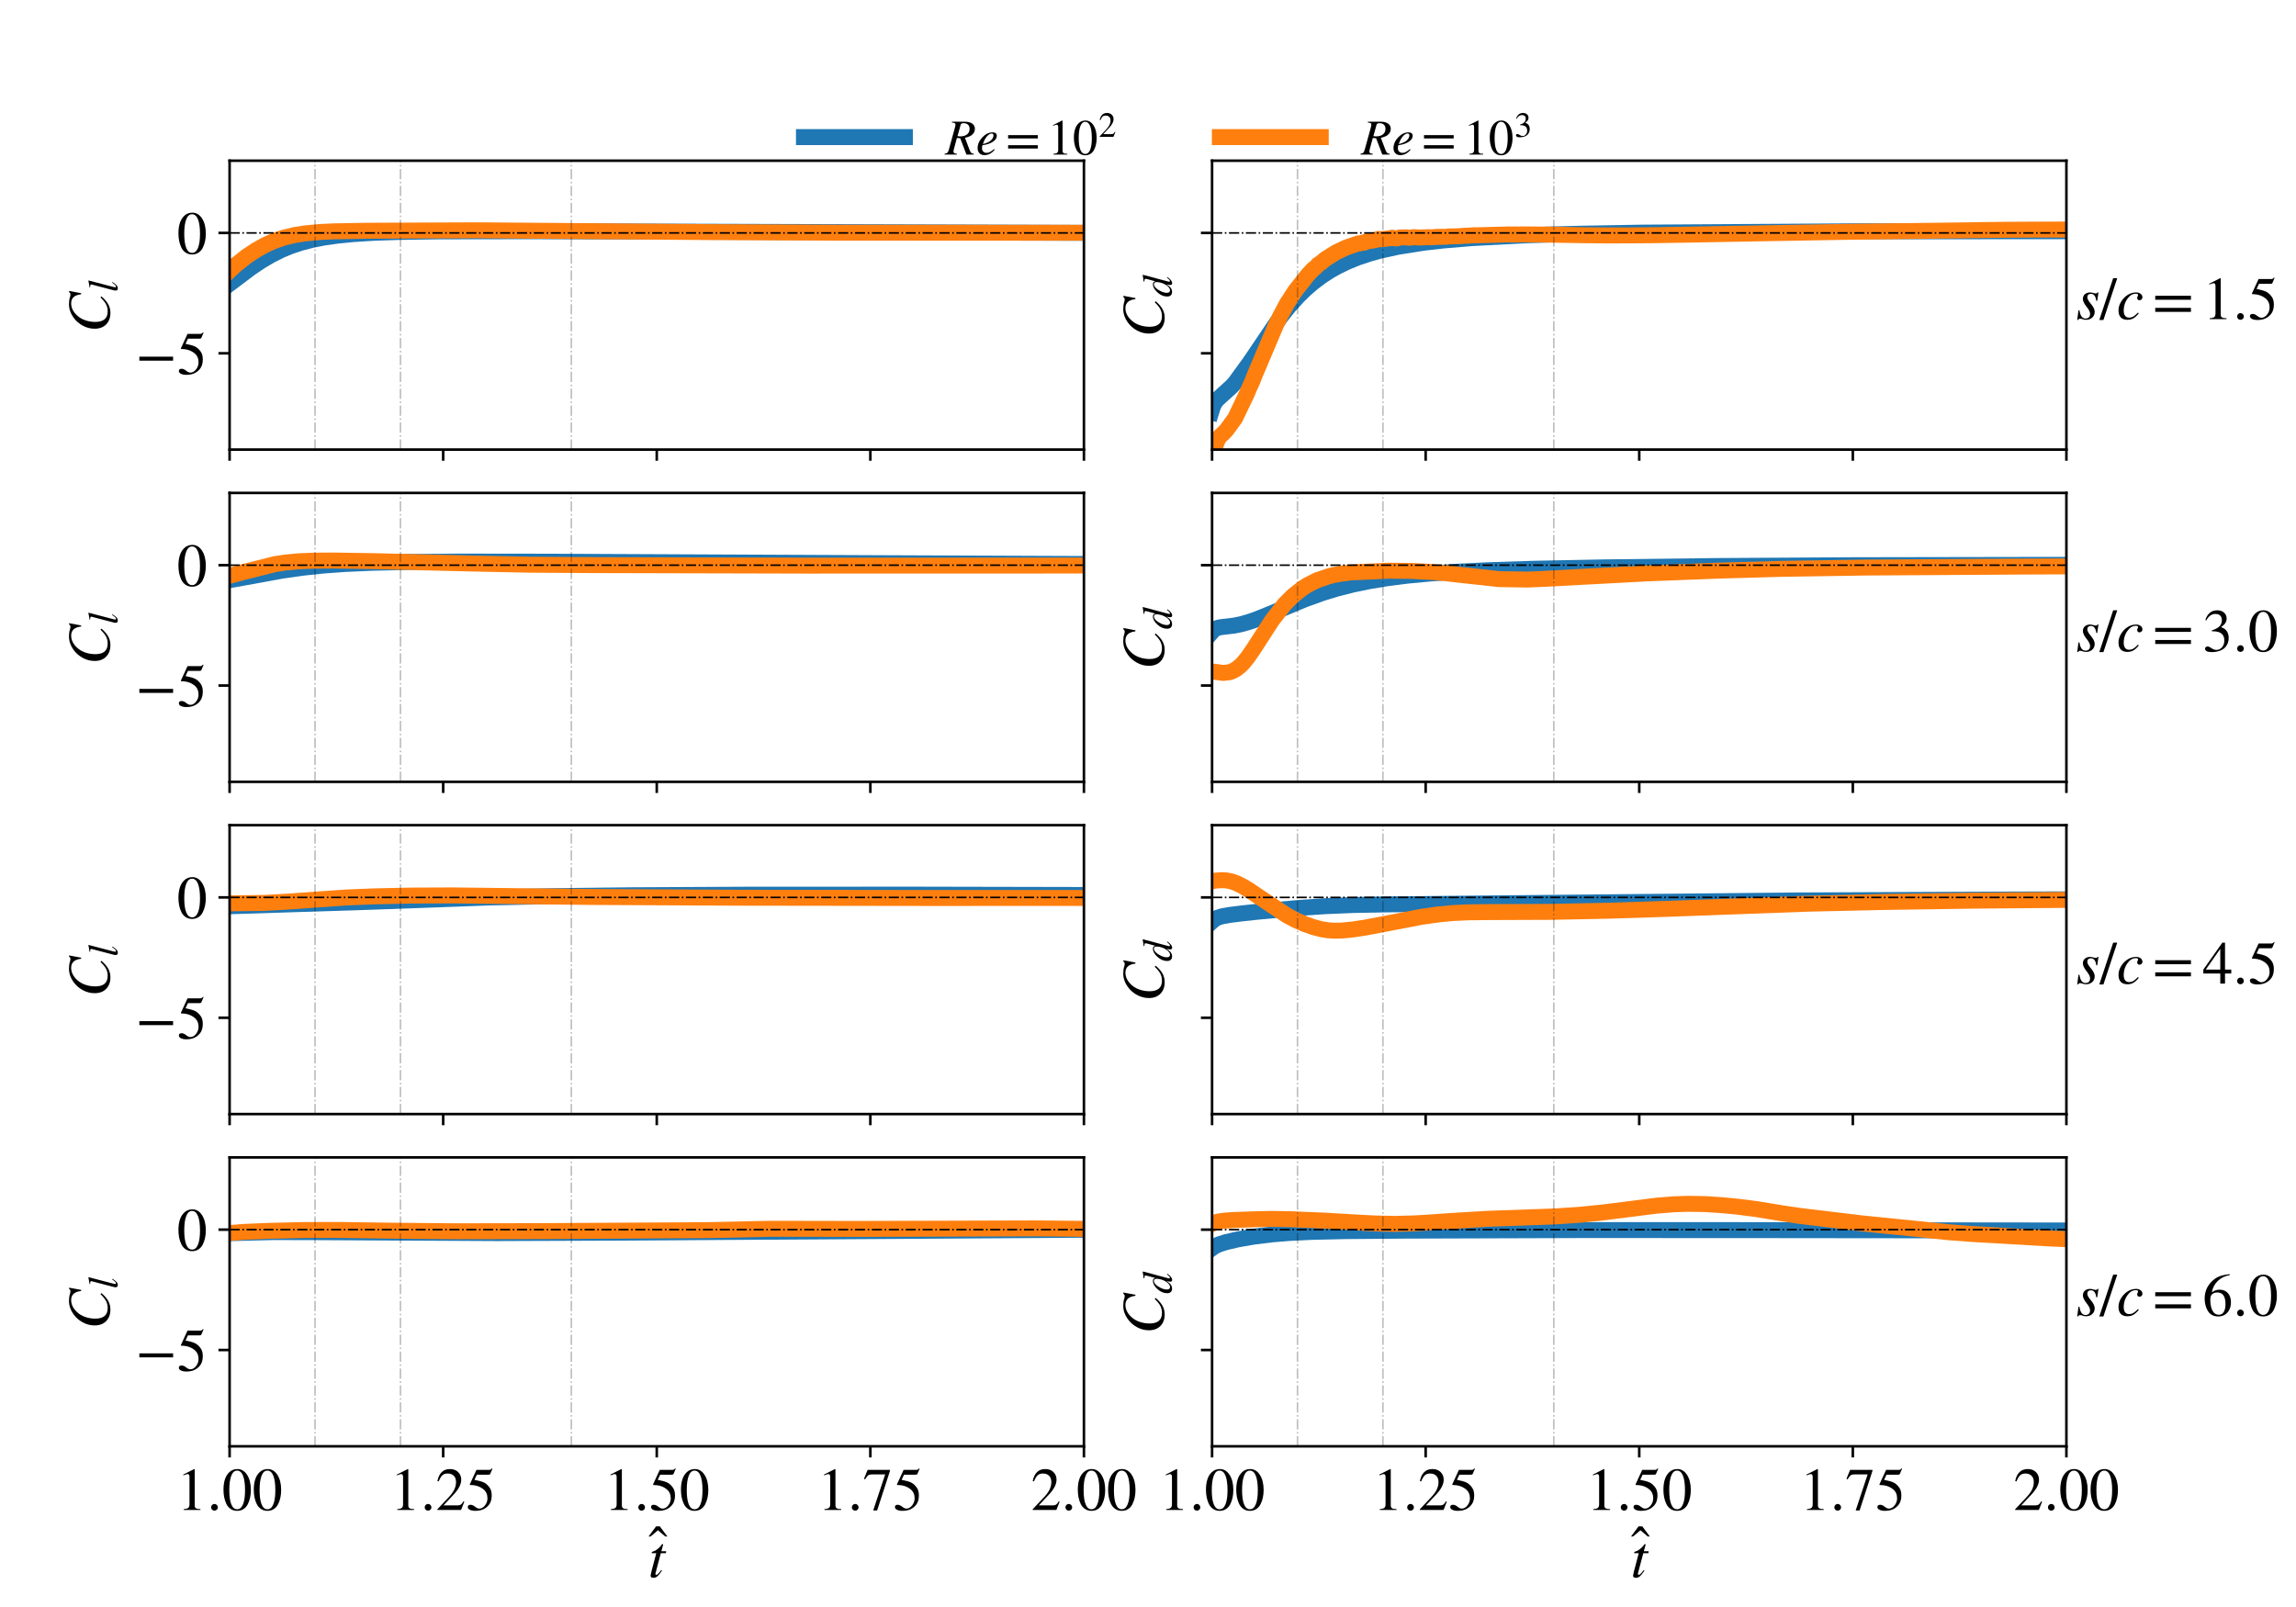 <?xml version="1.0" encoding="utf-8" standalone="no"?>
<!DOCTYPE svg PUBLIC "-//W3C//DTD SVG 1.1//EN"
  "http://www.w3.org/Graphics/SVG/1.1/DTD/svg11.dtd">
<!-- Created with matplotlib (https://matplotlib.org/) -->
<svg height="504pt" version="1.1" viewBox="0 0 720 504" width="720pt" xmlns="http://www.w3.org/2000/svg" xmlns:xlink="http://www.w3.org/1999/xlink">
 <defs>
  <style type="text/css">*{stroke-linecap:butt;stroke-linejoin:round;}</style>
 </defs>
 <g id="figure_1">
  <g id="patch_1">
   <path d="M 0 504 
L 720 504 
L 720 0 
L 0 0 
z
" style="fill:#ffffff;"/>
  </g>
  <g id="axes_1">
   <g id="patch_2">
    <path d="M 72 141.007 
L 339.907 141.007 
L 339.907 50.4 
L 72 50.4 
z
" style="fill:#ffffff;"/>
   </g>
   <g id="matplotlib.axis_1">
    <g id="xtick_1">
     <g id="line2d_1">
      <defs>
       <path d="M 0 0 
L 0 3.5 
" id="m7765bc34f7" style="stroke:#000000;stroke-width:0.8;"/>
      </defs>
      <g>
       <use style="fill:#ffffff;stroke:#000000;stroke-width:0.8;" x="72" xlink:href="#m7765bc34f7" y="141.007"/>
      </g>
     </g>
    </g>
    <g id="xtick_2">
     <g id="line2d_2">
      <g>
       <use style="fill:#ffffff;stroke:#000000;stroke-width:0.8;" x="138.977" xlink:href="#m7765bc34f7" y="141.007"/>
      </g>
     </g>
    </g>
    <g id="xtick_3">
     <g id="line2d_3">
      <g>
       <use style="fill:#ffffff;stroke:#000000;stroke-width:0.8;" x="205.953" xlink:href="#m7765bc34f7" y="141.007"/>
      </g>
     </g>
    </g>
    <g id="xtick_4">
     <g id="line2d_4">
      <g>
       <use style="fill:#ffffff;stroke:#000000;stroke-width:0.8;" x="272.93" xlink:href="#m7765bc34f7" y="141.007"/>
      </g>
     </g>
    </g>
    <g id="xtick_5">
     <g id="line2d_5">
      <g>
       <use style="fill:#ffffff;stroke:#000000;stroke-width:0.8;" x="339.907" xlink:href="#m7765bc34f7" y="141.007"/>
      </g>
     </g>
    </g>
   </g>
   <g id="matplotlib.axis_2">
    <g id="ytick_1">
     <g id="line2d_6">
      <defs>
       <path d="M 0 0 
L -3.5 0 
" id="m77a22682b5" style="stroke:#000000;stroke-width:0.8;"/>
      </defs>
      <g>
       <use style="fill:#ffffff;stroke:#000000;stroke-width:0.8;" x="72" xlink:href="#m77a22682b5" y="110.804"/>
      </g>
     </g>
     <g id="text_1">
      <!-- −5 -->
      <g transform="translate(42.485 117.293)scale(0.19 -0.19)">
       <defs>
        <path d="M 62.094 22 
L 6.406 22 
L 6.406 28.594 
L 62.094 28.594 
z
" id="STIXGeneral-Regular-8722"/>
        <path d="M 43.797 68.094 
L 40.203 59.594 
Q 39.594 58.297 37.5 58.297 
L 18.094 58.297 
L 14.094 49.797 
Q 25.094 47.703 30 45.25 
Q 34.906 42.797 39.094 37 
Q 42.594 32.203 42.594 24.297 
Q 42.594 17.094 40.25 12.188 
Q 37.906 7.297 32.797 3.5 
Q 26 -1.406 15.797 -1.406 
Q 10.094 -1.406 6.594 0.297 
Q 3.094 2 3.094 4.797 
Q 3.094 8.594 7.594 8.594 
Q 11.203 8.594 15 5.5 
Q 18.906 2.297 22.094 2.297 
Q 27.297 2.297 31.438 7.5 
Q 35.594 12.703 35.594 19.203 
Q 35.594 28.797 28.906 34.203 
Q 20.203 41.203 7.594 41.203 
Q 6.406 41.203 6.406 42 
L 6.5 42.5 
L 17.406 66.203 
L 38.094 66.203 
Q 39.797 66.203 40.75 66.703 
Q 41.703 67.203 42.906 68.797 
z
" id="STIXGeneral-Regular-53"/>
       </defs>
       <use xlink:href="#STIXGeneral-Regular-8722"/>
       <use x="68.5" xlink:href="#STIXGeneral-Regular-53"/>
      </g>
     </g>
    </g>
    <g id="ytick_2">
     <g id="line2d_7">
      <g>
       <use style="fill:#ffffff;stroke:#000000;stroke-width:0.8;" x="72" xlink:href="#m77a22682b5" y="73.052"/>
      </g>
     </g>
     <g id="text_2">
      <!-- 0 -->
      <g transform="translate(55.5 79.54)scale(0.19 -0.19)">
       <defs>
        <path d="M 47.594 33 
Q 47.594 26.297 46.297 20.344 
Q 45 14.406 42.453 9.406 
Q 39.906 4.406 35.406 1.5 
Q 30.906 -1.406 25 -1.406 
Q 18.906 -1.406 14.297 1.688 
Q 9.703 4.797 7.203 10 
Q 4.703 15.203 3.547 21.094 
Q 2.406 27 2.406 33.594 
Q 2.406 42.906 4.703 50.344 
Q 7 57.797 12.344 62.688 
Q 17.703 67.594 25.406 67.594 
Q 35.203 67.594 41.391 58 
Q 47.594 48.406 47.594 33 
z
M 38 32.5 
Q 38 48.297 34.641 56.641 
Q 31.297 65 24.797 65 
Q 18.594 65 15.297 56.594 
Q 12 48.203 12 32.906 
Q 12 17.5 15.297 9.344 
Q 18.594 1.203 25 1.203 
Q 31.297 1.203 34.641 9.344 
Q 38 17.5 38 32.5 
z
" id="STIXGeneral-Regular-48"/>
       </defs>
       <use xlink:href="#STIXGeneral-Regular-48"/>
      </g>
     </g>
    </g>
    <g id="text_3">
     <!-- $C_l$ -->
     <g transform="translate(34.361 104.348)rotate(-90)scale(0.19 -0.19)">
      <defs>
       <path d="M 68.906 66.406 
L 65.203 46.406 
L 63.406 46.703 
Q 61.594 63 48.5 63 
Q 37.594 63 28.594 53.297 
Q 23.297 47.703 20.547 39.703 
Q 17.797 31.703 17.797 23.203 
Q 17.797 2.703 35.297 2.703 
Q 41.5 2.703 46.641 5.297 
Q 51.797 7.906 58.203 14.594 
L 60 13.094 
Q 53.297 5.203 46.844 1.703 
Q 40.406 -1.797 32.703 -1.797 
Q 21 -1.797 13.797 5.141 
Q 6.594 12.094 6.594 24.297 
Q 6.594 34.594 11.688 43.938 
Q 16.797 53.297 25.297 59.297 
Q 35.5 66.594 47.203 66.594 
Q 54.094 66.594 58.906 64.906 
Q 60.906 64.203 63 64.203 
Q 65.703 64.203 66.797 66.406 
z
" id="STIXGeneral-Italic-67"/>
       <path d="M 27.906 67.797 
L 12.594 9.297 
Q 11.797 6.406 11.797 5 
Q 11.797 3.203 13.5 3.203 
Q 16.203 3.203 20.203 8.906 
L 22.703 12.406 
L 24.094 11.406 
Q 19.594 4.297 16.344 1.594 
Q 13.094 -1.094 9 -1.094 
Q 4.094 -1.094 4.094 4.5 
Q 4.094 6.203 4.5 7.5 
L 18.203 59.906 
Q 18.5 60.906 18.5 61.797 
Q 18.5 64 13.594 64 
L 11.797 64 
L 11.797 65.594 
Q 18.797 66.406 27.297 68.297 
z
" id="STIXGeneral-Italic-108"/>
      </defs>
      <use transform="translate(0 0.406)" xlink:href="#STIXGeneral-Italic-67"/>
      <use transform="translate(66.7 -12.822)scale(0.7)" xlink:href="#STIXGeneral-Italic-108"/>
     </g>
    </g>
   </g>
   <g id="line2d_8">
    <path clip-path="url(#p0db46ee48d)" d="M 71.732 89.211 
L 74.947 86.795 
L 78.698 83.98 
L 81.913 81.82 
L 84.86 80.086 
L 88.074 78.468 
L 91.021 77.242 
L 94.236 76.169 
L 97.719 75.262 
L 101.47 74.523 
L 105.756 73.912 
L 110.847 73.414 
L 117.276 73.015 
L 125.581 72.731 
L 137.637 72.553 
L 166.035 72.512 
L 340.175 73.025 
L 340.175 73.025 
" style="fill:none;stroke:#1f77b4;stroke-linecap:square;stroke-width:5;"/>
   </g>
   <g id="line2d_9">
    <path clip-path="url(#p0db46ee48d)" d="M 71.732 85.148 
L 73.875 83.139 
L 77.358 80.39 
L 80.305 78.429 
L 83.252 76.797 
L 85.931 75.587 
L 88.878 74.568 
L 92.361 73.716 
L 95.576 73.208 
L 100.398 72.757 
L 104.685 72.555 
L 114.865 72.37 
L 149.961 72.224 
L 221.224 72.784 
L 262.482 72.977 
L 335.888 73.001 
L 340.175 72.999 
L 340.175 72.999 
" style="fill:none;stroke:#ff7f0e;stroke-linecap:square;stroke-width:5;"/>
   </g>
   <g id="line2d_10">
    <path clip-path="url(#p0db46ee48d)" d="M 72 73.052 
L 339.907 73.052 
" style="fill:none;stroke:#000000;stroke-dasharray:3.2,0.8,0.5,0.8;stroke-dashoffset:0;stroke-width:0.5;"/>
   </g>
   <g id="line2d_11">
    <path clip-path="url(#p0db46ee48d)" d="M 72 141.007 
L 72 50.4 
" style="fill:none;stroke:#000000;stroke-linecap:square;stroke-width:0.5;"/>
   </g>
   <g id="line2d_12">
    <path clip-path="url(#p0db46ee48d)" d="M 98.791 141.007 
L 98.791 50.4 
" style="fill:none;stroke:#000000;stroke-dasharray:3.2,0.8,0.5,0.8;stroke-dashoffset:0;stroke-opacity:0.25;stroke-width:0.5;"/>
   </g>
   <g id="line2d_13">
    <path clip-path="url(#p0db46ee48d)" d="M 125.581 141.007 
L 125.581 50.4 
" style="fill:none;stroke:#000000;stroke-dasharray:3.2,0.8,0.5,0.8;stroke-dashoffset:0;stroke-opacity:0.25;stroke-width:0.5;"/>
   </g>
   <g id="line2d_14">
    <path clip-path="url(#p0db46ee48d)" d="M 179.163 141.007 
L 179.163 50.4 
" style="fill:none;stroke:#000000;stroke-dasharray:3.2,0.8,0.5,0.8;stroke-dashoffset:0;stroke-opacity:0.25;stroke-width:0.5;"/>
   </g>
   <g id="patch_3">
    <path d="M 72 141.007 
L 72 50.4 
" style="fill:none;stroke:#000000;stroke-linecap:square;stroke-linejoin:miter;stroke-width:0.8;"/>
   </g>
   <g id="patch_4">
    <path d="M 339.907 141.007 
L 339.907 50.4 
" style="fill:none;stroke:#000000;stroke-linecap:square;stroke-linejoin:miter;stroke-width:0.8;"/>
   </g>
   <g id="patch_5">
    <path d="M 72 141.007 
L 339.907 141.007 
" style="fill:none;stroke:#000000;stroke-linecap:square;stroke-linejoin:miter;stroke-width:0.8;"/>
   </g>
   <g id="patch_6">
    <path d="M 72 50.4 
L 339.907 50.4 
" style="fill:none;stroke:#000000;stroke-linecap:square;stroke-linejoin:miter;stroke-width:0.8;"/>
   </g>
  </g>
  <g id="axes_2">
   <g id="patch_7">
    <path d="M 380.093 141.007 
L 648 141.007 
L 648 50.4 
L 380.093 50.4 
z
" style="fill:#ffffff;"/>
   </g>
   <g id="matplotlib.axis_3">
    <g id="xtick_6">
     <g id="line2d_15">
      <g>
       <use style="fill:#ffffff;stroke:#000000;stroke-width:0.8;" x="380.093" xlink:href="#m7765bc34f7" y="141.007"/>
      </g>
     </g>
    </g>
    <g id="xtick_7">
     <g id="line2d_16">
      <g>
       <use style="fill:#ffffff;stroke:#000000;stroke-width:0.8;" x="447.07" xlink:href="#m7765bc34f7" y="141.007"/>
      </g>
     </g>
    </g>
    <g id="xtick_8">
     <g id="line2d_17">
      <g>
       <use style="fill:#ffffff;stroke:#000000;stroke-width:0.8;" x="514.047" xlink:href="#m7765bc34f7" y="141.007"/>
      </g>
     </g>
    </g>
    <g id="xtick_9">
     <g id="line2d_18">
      <g>
       <use style="fill:#ffffff;stroke:#000000;stroke-width:0.8;" x="581.023" xlink:href="#m7765bc34f7" y="141.007"/>
      </g>
     </g>
    </g>
    <g id="xtick_10">
     <g id="line2d_19">
      <g>
       <use style="fill:#ffffff;stroke:#000000;stroke-width:0.8;" x="648" xlink:href="#m7765bc34f7" y="141.007"/>
      </g>
     </g>
    </g>
   </g>
   <g id="matplotlib.axis_4">
    <g id="ytick_3">
     <g id="line2d_20">
      <g>
       <use style="fill:#ffffff;stroke:#000000;stroke-width:0.8;" x="380.093" xlink:href="#m77a22682b5" y="110.804"/>
      </g>
     </g>
    </g>
    <g id="ytick_4">
     <g id="line2d_21">
      <g>
       <use style="fill:#ffffff;stroke:#000000;stroke-width:0.8;" x="380.093" xlink:href="#m77a22682b5" y="73.052"/>
      </g>
     </g>
    </g>
    <g id="text_4">
     <!-- $C_d$ -->
     <g transform="translate(364.969 105.868)rotate(-90)scale(0.19 -0.19)">
      <defs>
       <path d="M 52.094 68.297 
L 52.703 67.703 
L 48.797 52.5 
L 42.797 30.594 
Q 36.297 6.703 36.297 6 
Q 36.297 4 38.094 4 
Q 39.406 4 40.844 5.25 
Q 42.297 6.5 46.297 11.094 
L 47.5 10.094 
Q 39.797 -1.297 32.797 -1.297 
Q 30.906 -1.297 29.797 -0.094 
Q 28.703 1.094 28.703 3.203 
Q 28.703 6.203 30 12.094 
Q 25.703 4.797 21.547 1.844 
Q 17.406 -1.094 12.203 -1.094 
Q 7.203 -1.094 4.344 1.953 
Q 1.5 5 1.5 10.594 
Q 1.5 22.5 11.141 33.297 
Q 20.797 44.094 30.703 44.094 
Q 33.797 44.094 35.25 42.688 
Q 36.703 41.297 37.203 38.297 
L 37.297 38.297 
L 41.797 54.594 
Q 43.203 59.5 43.203 61.703 
Q 43.203 63.297 42.094 63.688 
Q 41 64.094 36.797 64.297 
L 36.797 66 
Q 44.5 66.703 52.094 68.297 
z
M 35.594 36.094 
Q 35.594 38.703 34.141 40.25 
Q 32.703 41.797 30.906 41.797 
Q 26.203 41.797 21.797 37.203 
Q 16.797 31.906 13.5 24.547 
Q 10.203 17.203 10.203 11 
Q 10.203 7.594 11.75 5.641 
Q 13.297 3.703 16 3.703 
Q 20.5 3.703 25.094 8.594 
Q 29.703 13.5 32.641 21.094 
Q 35.594 28.703 35.594 36.094 
z
" id="STIXGeneral-Italic-100"/>
      </defs>
      <use transform="translate(0 0.406)" xlink:href="#STIXGeneral-Italic-67"/>
      <use transform="translate(66.7 -12.822)scale(0.7)" xlink:href="#STIXGeneral-Italic-100"/>
     </g>
    </g>
   </g>
   <g id="line2d_22">
    <path clip-path="url(#p9223c23bc1)" d="M 379.825 129.248 
L 380.361 127.51 
L 380.897 126.4 
L 381.433 125.631 
L 381.968 125.078 
L 386.255 121.185 
L 387.327 120.001 
L 391.881 113.742 
L 401.526 99.459 
L 404.205 96.096 
L 407.152 92.839 
L 409.295 90.745 
L 411.706 88.66 
L 414.385 86.642 
L 417.064 84.906 
L 419.475 83.554 
L 422.422 82.135 
L 425.637 80.824 
L 429.388 79.568 
L 432.871 78.606 
L 438.229 77.43 
L 446.266 76.147 
L 452.428 75.443 
L 461.537 74.677 
L 478.147 73.809 
L 486.72 73.527 
L 495.561 73.299 
L 515.118 72.955 
L 579.952 72.55 
L 648.268 72.507 
L 648.268 72.507 
" style="fill:none;stroke:#1f77b4;stroke-linecap:square;stroke-width:5;"/>
   </g>
   <g id="line2d_23">
    <path clip-path="url(#p9223c23bc1)" d="M 379.825 144.467 
L 380.897 140.536 
L 381.7 138.323 
L 382.236 137.327 
L 382.772 136.64 
L 383.308 136.215 
L 384.647 134.824 
L 387.327 131.148 
L 391.077 123.302 
L 391.881 121.373 
L 392.685 119.636 
L 393.488 117.598 
L 400.454 101.142 
L 400.99 100.217 
L 401.526 99.043 
L 402.061 98.055 
L 403.669 95.021 
L 404.205 94.281 
L 405.008 92.982 
L 406.348 90.984 
L 410.099 86.24 
L 411.706 84.514 
L 412.51 83.873 
L 413.046 83.362 
L 413.313 83.019 
L 414.385 82.301 
L 415.457 81.374 
L 417.6 80 
L 418.136 79.688 
L 418.94 79.159 
L 421.083 78.139 
L 422.154 77.637 
L 422.958 77.361 
L 425.905 76.329 
L 426.441 76.349 
L 426.977 76.178 
L 427.78 76.113 
L 428.316 75.788 
L 429.12 75.653 
L 429.924 75.423 
L 430.192 75.504 
L 431.531 75.233 
L 432.067 74.974 
L 432.335 74.921 
L 433.139 75.037 
L 435.818 74.728 
L 436.621 74.552 
L 436.889 74.705 
L 437.425 74.728 
L 437.961 74.792 
L 438.497 74.621 
L 439.033 74.471 
L 439.836 74.468 
L 440.908 74.439 
L 441.98 74.583 
L 443.319 74.37 
L 445.194 74.499 
L 447.873 74.382 
L 448.945 74.425 
L 450.017 74.34 
L 450.553 74.282 
L 453.5 74.26 
L 454.571 74.126 
L 455.911 74.13 
L 457.25 74.089 
L 459.393 73.928 
L 460.197 73.932 
L 462.073 73.789 
L 462.876 73.797 
L 472.253 73.548 
L 476.272 73.541 
L 477.343 73.511 
L 484.309 73.572 
L 485.38 73.577 
L 497.168 73.779 
L 498.776 73.79 
L 503.866 73.839 
L 506.545 73.832 
L 510.028 73.828 
L 518.333 73.771 
L 528.246 73.612 
L 552.893 73.171 
L 563.609 72.987 
L 577.005 72.746 
L 628.175 72.073 
L 636.212 72.029 
L 646.393 71.99 
L 648.268 71.981 
L 648.268 71.981 
" style="fill:none;stroke:#ff7f0e;stroke-linecap:square;stroke-width:5;"/>
   </g>
   <g id="line2d_24">
    <path clip-path="url(#p9223c23bc1)" d="M 380.093 73.052 
L 648 73.052 
" style="fill:none;stroke:#000000;stroke-dasharray:3.2,0.8,0.5,0.8;stroke-dashoffset:0;stroke-width:0.5;"/>
   </g>
   <g id="line2d_25">
    <path clip-path="url(#p9223c23bc1)" d="M 380.093 141.007 
L 380.093 50.4 
" style="fill:none;stroke:#000000;stroke-linecap:square;stroke-width:0.5;"/>
   </g>
   <g id="line2d_26">
    <path clip-path="url(#p9223c23bc1)" d="M 406.884 141.007 
L 406.884 50.4 
" style="fill:none;stroke:#000000;stroke-dasharray:3.2,0.8,0.5,0.8;stroke-dashoffset:0;stroke-opacity:0.25;stroke-width:0.5;"/>
   </g>
   <g id="line2d_27">
    <path clip-path="url(#p9223c23bc1)" d="M 433.674 141.007 
L 433.674 50.4 
" style="fill:none;stroke:#000000;stroke-dasharray:3.2,0.8,0.5,0.8;stroke-dashoffset:0;stroke-opacity:0.25;stroke-width:0.5;"/>
   </g>
   <g id="line2d_28">
    <path clip-path="url(#p9223c23bc1)" d="M 487.256 141.007 
L 487.256 50.4 
" style="fill:none;stroke:#000000;stroke-dasharray:3.2,0.8,0.5,0.8;stroke-dashoffset:0;stroke-opacity:0.25;stroke-width:0.5;"/>
   </g>
   <g id="patch_8">
    <path d="M 380.093 141.007 
L 380.093 50.4 
" style="fill:none;stroke:#000000;stroke-linecap:square;stroke-linejoin:miter;stroke-width:0.8;"/>
   </g>
   <g id="patch_9">
    <path d="M 648 141.007 
L 648 50.4 
" style="fill:none;stroke:#000000;stroke-linecap:square;stroke-linejoin:miter;stroke-width:0.8;"/>
   </g>
   <g id="patch_10">
    <path d="M 380.093 141.007 
L 648 141.007 
" style="fill:none;stroke:#000000;stroke-linecap:square;stroke-linejoin:miter;stroke-width:0.8;"/>
   </g>
   <g id="patch_11">
    <path d="M 380.093 50.4 
L 648 50.4 
" style="fill:none;stroke:#000000;stroke-linecap:square;stroke-linejoin:miter;stroke-width:0.8;"/>
   </g>
   <g id="text_5">
    <!-- $s/c = 1.5$ -->
    <g transform="translate(651.098 100.13)scale(0.19 -0.19)">
     <defs>
      <path d="M 36.594 44.203 
L 34.594 30.203 
L 33 30.203 
Q 31.594 41.797 24.094 41.797 
Q 21.406 41.797 19.797 40.297 
Q 18.203 38.797 18.203 36.094 
Q 18.203 32.297 23.594 25.906 
Q 30.406 18 30.406 12.297 
Q 30.406 6.203 26.344 2.547 
Q 22.297 -1.094 16 -1.094 
Q 13.094 -1.094 10.5 -0.094 
Q 8.406 0.797 6.094 0.797 
Q 4.094 0.797 3.203 -1.297 
L 1.594 -1.297 
L 3.594 14.594 
L 5.203 14.594 
Q 7.203 1 15.203 1 
Q 18.797 1 20.797 3 
Q 22.797 5 22.797 8.703 
Q 22.797 13.203 17.203 20.203 
Q 10.906 28.094 10.906 33.297 
Q 10.906 38.297 14.203 41.188 
Q 17.5 44.094 23 44.094 
Q 25 44.094 28.594 43.094 
Q 30.797 42.406 32.203 42.406 
Q 34.203 42.406 35.203 44.203 
z
" id="STIXGeneral-Italic-115"/>
      <path d="M 28.703 67.594 
L 5.906 -1.406 
L -0.906 -1.406 
L 22 67.594 
z
" id="STIXGeneral-Regular-47"/>
      <path d="M 35 10.703 
L 36.594 9.703 
Q 32 3.906 27.641 1.406 
Q 23.297 -1.094 17.703 -1.094 
Q 10.594 -1.094 6.797 2.797 
Q 3 6.703 3 14.297 
Q 3 21 6.391 27.25 
Q 9.797 33.5 15.297 38 
Q 23 44.094 32 44.094 
Q 36.594 44.094 39.547 41.797 
Q 42.5 39.5 42.5 36 
Q 42.5 34 41.094 32.594 
Q 39.703 31.203 37.703 31.203 
Q 35.703 31.203 34.75 32.344 
Q 33.797 33.5 33.797 35.203 
Q 33.797 36.094 34.547 37.547 
Q 35.297 39 35.297 40 
Q 35.297 42 31.594 42 
Q 25.297 42 20.703 37.203 
Q 11.594 27.594 11.594 13.906 
Q 11.594 8.5 13.891 5.5 
Q 16.203 2.5 20.5 2.5 
Q 24.406 2.5 27.594 4.391 
Q 30.797 6.297 35 10.703 
z
" id="STIXGeneral-Italic-99"/>
      <path d="M 63.703 32 
L 4.797 32 
L 4.797 38.594 
L 63.703 38.594 
z
M 63.703 12 
L 4.797 12 
L 4.797 18.594 
L 63.703 18.594 
z
" id="STIXGeneral-Regular-61"/>
      <path d="M 39.406 0 
L 11.797 0 
L 11.797 1.5 
Q 17.297 1.797 19.297 3.547 
Q 21.297 5.297 21.297 9.5 
L 21.297 54.406 
Q 21.297 59.297 18.297 59.297 
Q 16.906 59.297 13.797 58.094 
L 11.094 57.094 
L 11.094 58.5 
L 29 67.594 
L 29.906 67.297 
L 29.906 7.594 
Q 29.906 4.297 31.906 2.891 
Q 33.906 1.5 39.406 1.5 
z
" id="STIXGeneral-Regular-49"/>
      <path d="M 18.094 4.297 
Q 18.094 2.094 16.438 0.5 
Q 14.797 -1.094 12.5 -1.094 
Q 10.203 -1.094 8.594 0.5 
Q 7 2.094 7 4.391 
Q 7 6.703 8.641 8.344 
Q 10.297 10 12.594 10 
Q 14.797 10 16.438 8.297 
Q 18.094 6.594 18.094 4.297 
z
" id="STIXGeneral-Regular-46"/>
     </defs>
     <use transform="translate(0 0.203)" xlink:href="#STIXGeneral-Italic-115"/>
     <use transform="translate(38.9 0.203)" xlink:href="#STIXGeneral-Regular-47"/>
     <use transform="translate(66.7 0.203)" xlink:href="#STIXGeneral-Italic-99"/>
     <use transform="translate(125.54 0.203)" xlink:href="#STIXGeneral-Regular-61"/>
     <use transform="translate(208.48 0.203)" xlink:href="#STIXGeneral-Regular-49"/>
     <use transform="translate(258.48 0.203)" xlink:href="#STIXGeneral-Regular-46"/>
     <use transform="translate(283.48 0.203)" xlink:href="#STIXGeneral-Regular-53"/>
    </g>
   </g>
   <g id="legend_1">
    <g id="line2d_29">
     <path d="M 252.11 43.002 
L 283.764 43.002 
" style="fill:none;stroke:#1f77b4;stroke-linecap:square;stroke-width:5;"/>
    </g>
    <g id="line2d_30"/>
    <g id="text_6">
     <!-- $Re = 10^2$ -->
     <g transform="translate(296.426 48.541)scale(0.158 -0.158)">
      <defs>
       <path d="M 13.203 65.297 
L 38.406 65.297 
Q 48.094 65.297 53.438 61.5 
Q 58.797 57.703 58.797 51.203 
Q 58.797 43.406 52.203 38.406 
Q 48.297 35.406 39.094 33.297 
L 48 9.797 
Q 49.703 5.203 51.547 3.391 
Q 53.406 1.594 56.703 1.594 
L 56.703 0 
L 42 0 
L 29.703 32.406 
L 23.094 32.906 
L 17.594 12.594 
Q 16.297 8 16.297 6.297 
Q 16.297 4 17.594 3 
Q 18.906 2 23 1.594 
L 23 0 
L -1.297 0 
L -1.297 1.594 
Q 2.703 2.094 4.344 3.797 
Q 6 5.5 7.203 10.094 
L 19.094 53.203 
Q 20.297 57.797 20.297 59.5 
Q 20.297 61.297 18.906 62.297 
Q 17.703 63.094 13.203 63.703 
z
M 30.594 59.297 
L 24.297 36.594 
Q 27.406 36.094 29.406 36.094 
Q 38.297 36.094 43.297 40.094 
Q 48.297 44.094 48.297 51.094 
Q 48.297 56.297 45.188 59.297 
Q 42.094 62.297 36.297 62.297 
Q 31.406 62.297 30.594 59.297 
z
" id="STIXGeneral-Italic-82"/>
       <path d="M 35.797 10.906 
L 37 9.703 
Q 28.203 -1.094 16.594 -1.094 
Q 10.5 -1.094 6.797 2.656 
Q 3.094 6.406 3.094 12.594 
Q 3.094 24.297 12.438 34.188 
Q 21.797 44.094 33 44.094 
Q 36.906 44.094 39.047 42.297 
Q 41.203 40.5 41.203 37.297 
Q 41.203 30.703 33.547 25.5 
Q 25.906 20.297 12.797 18.594 
Q 11.797 16.594 11.797 12.5 
Q 11.797 8.406 14.344 5.906 
Q 16.906 3.406 21.094 3.406 
Q 24.406 3.406 27.406 4.953 
Q 30.406 6.5 35.797 10.906 
z
M 15.203 25.203 
L 13.5 20.797 
Q 24.703 23.5 29.594 28.203 
Q 34.594 33 34.594 37.906 
Q 34.594 41.797 31.094 41.797 
Q 26.906 41.797 22.344 36.938 
Q 17.797 32.094 15.203 25.203 
z
" id="STIXGeneral-Italic-101"/>
       <path d="M 47.406 13.703 
L 42 0 
L 2.906 0 
L 2.906 1.203 
L 20.703 20.094 
Q 27.703 27.406 30.703 33.5 
Q 33.703 39.594 33.703 46.094 
Q 33.703 52.797 30 56.5 
Q 26.297 60.203 19.797 60.203 
Q 14.406 60.203 11.25 57.391 
Q 8.094 54.594 5.094 47.203 
L 3 47.703 
Q 4.703 57 9.844 62.297 
Q 15 67.594 23.797 67.594 
Q 32.094 67.594 37.188 62.594 
Q 42.297 57.594 42.297 50 
Q 42.297 38.703 29.5 25.203 
L 13 7.594 
L 36.406 7.594 
Q 39.703 7.594 41.641 8.891 
Q 43.594 10.203 46 14.297 
z
" id="STIXGeneral-Regular-50"/>
      </defs>
      <use transform="translate(0 0.409)" xlink:href="#STIXGeneral-Italic-82"/>
      <use transform="translate(61.1 0.409)" xlink:href="#STIXGeneral-Italic-101"/>
      <use transform="translate(119.94 0.409)" xlink:href="#STIXGeneral-Regular-61"/>
      <use transform="translate(202.88 0.409)" xlink:href="#STIXGeneral-Regular-49"/>
      <use transform="translate(252.88 0.409)" xlink:href="#STIXGeneral-Regular-48"/>
      <use transform="translate(304.423 35.684)scale(0.7)" xlink:href="#STIXGeneral-Regular-50"/>
     </g>
    </g>
    <g id="line2d_31">
     <path d="M 382.525 43.002 
L 414.179 43.002 
" style="fill:none;stroke:#ff7f0e;stroke-linecap:square;stroke-width:5;"/>
    </g>
    <g id="line2d_32"/>
    <g id="text_7">
     <!-- $Re = 10^3$ -->
     <g transform="translate(426.84 48.541)scale(0.158 -0.158)">
      <defs>
       <path d="M 6.094 51 
L 4.5 51.406 
Q 6.797 58.906 11.688 63.25 
Q 16.594 67.594 24.094 67.594 
Q 31.094 67.594 35.391 63.797 
Q 39.703 60 39.703 53.906 
Q 39.703 45.703 30.406 40.094 
Q 35.906 37.703 38.703 34.797 
Q 43.094 29.906 43.094 21.906 
Q 43.094 13.906 38.5 7.906 
Q 35.094 3.297 28.75 0.938 
Q 22.406 -1.406 15.297 -1.406 
Q 4.094 -1.406 4.094 4.297 
Q 4.094 5.906 5.297 6.906 
Q 6.5 7.906 8.203 7.906 
Q 10.703 7.906 14.297 5.297 
Q 18.703 2.203 22.906 2.203 
Q 28.406 2.203 32.156 6.641 
Q 35.906 11.094 35.906 17.5 
Q 35.906 29 25.5 32 
Q 22.406 33 15.297 33 
L 15.297 34.406 
Q 20.906 36.297 23.703 38 
Q 31.797 42.594 31.797 51.406 
Q 31.797 56.406 28.938 59 
Q 26.094 61.594 21 61.594 
Q 12 61.594 6.094 51 
z
" id="STIXGeneral-Regular-51"/>
      </defs>
      <use transform="translate(0 0.409)" xlink:href="#STIXGeneral-Italic-82"/>
      <use transform="translate(61.1 0.409)" xlink:href="#STIXGeneral-Italic-101"/>
      <use transform="translate(119.94 0.409)" xlink:href="#STIXGeneral-Regular-61"/>
      <use transform="translate(202.88 0.409)" xlink:href="#STIXGeneral-Regular-49"/>
      <use transform="translate(252.88 0.409)" xlink:href="#STIXGeneral-Regular-48"/>
      <use transform="translate(304.423 35.684)scale(0.7)" xlink:href="#STIXGeneral-Regular-51"/>
     </g>
    </g>
   </g>
  </g>
  <g id="axes_3">
   <g id="patch_12">
    <path d="M 72 245.204 
L 339.907 245.204 
L 339.907 154.598 
L 72 154.598 
z
" style="fill:#ffffff;"/>
   </g>
   <g id="matplotlib.axis_5">
    <g id="xtick_11">
     <g id="line2d_33">
      <g>
       <use style="fill:#ffffff;stroke:#000000;stroke-width:0.8;" x="72" xlink:href="#m7765bc34f7" y="245.204"/>
      </g>
     </g>
    </g>
    <g id="xtick_12">
     <g id="line2d_34">
      <g>
       <use style="fill:#ffffff;stroke:#000000;stroke-width:0.8;" x="138.977" xlink:href="#m7765bc34f7" y="245.204"/>
      </g>
     </g>
    </g>
    <g id="xtick_13">
     <g id="line2d_35">
      <g>
       <use style="fill:#ffffff;stroke:#000000;stroke-width:0.8;" x="205.953" xlink:href="#m7765bc34f7" y="245.204"/>
      </g>
     </g>
    </g>
    <g id="xtick_14">
     <g id="line2d_36">
      <g>
       <use style="fill:#ffffff;stroke:#000000;stroke-width:0.8;" x="272.93" xlink:href="#m7765bc34f7" y="245.204"/>
      </g>
     </g>
    </g>
    <g id="xtick_15">
     <g id="line2d_37">
      <g>
       <use style="fill:#ffffff;stroke:#000000;stroke-width:0.8;" x="339.907" xlink:href="#m7765bc34f7" y="245.204"/>
      </g>
     </g>
    </g>
   </g>
   <g id="matplotlib.axis_6">
    <g id="ytick_5">
     <g id="line2d_38">
      <g>
       <use style="fill:#ffffff;stroke:#000000;stroke-width:0.8;" x="72" xlink:href="#m77a22682b5" y="215.002"/>
      </g>
     </g>
     <g id="text_8">
      <!-- −5 -->
      <g transform="translate(42.485 221.49)scale(0.19 -0.19)">
       <use xlink:href="#STIXGeneral-Regular-8722"/>
       <use x="68.5" xlink:href="#STIXGeneral-Regular-53"/>
      </g>
     </g>
    </g>
    <g id="ytick_6">
     <g id="line2d_39">
      <g>
       <use style="fill:#ffffff;stroke:#000000;stroke-width:0.8;" x="72" xlink:href="#m77a22682b5" y="177.249"/>
      </g>
     </g>
     <g id="text_9">
      <!-- 0 -->
      <g transform="translate(55.5 183.738)scale(0.19 -0.19)">
       <use xlink:href="#STIXGeneral-Regular-48"/>
      </g>
     </g>
    </g>
    <g id="text_10">
     <!-- $C_l$ -->
     <g transform="translate(34.361 208.546)rotate(-90)scale(0.19 -0.19)">
      <use transform="translate(0 0.406)" xlink:href="#STIXGeneral-Italic-67"/>
      <use transform="translate(66.7 -12.822)scale(0.7)" xlink:href="#STIXGeneral-Italic-108"/>
     </g>
    </g>
   </g>
   <g id="line2d_40">
    <path clip-path="url(#p04cb0e3b5b)" d="M 71.732 181.994 
L 76.019 181.237 
L 88.342 178.986 
L 94.772 178.069 
L 101.202 177.388 
L 108.167 176.883 
L 116.473 176.513 
L 127.457 176.259 
L 143.799 176.126 
L 171.929 176.159 
L 273.198 176.615 
L 340.175 176.887 
L 340.175 176.887 
" style="fill:none;stroke:#1f77b4;stroke-linecap:square;stroke-width:5;"/>
   </g>
   <g id="line2d_41">
    <path clip-path="url(#p04cb0e3b5b)" d="M 71.732 180.651 
L 76.019 179.487 
L 86.199 176.93 
L 89.414 176.432 
L 93.433 176.048 
L 98.255 175.837 
L 104.685 175.794 
L 117.008 175.988 
L 148.086 176.74 
L 166.303 177.114 
L 185.86 177.23 
L 253.105 177.396 
L 340.175 177.372 
L 340.175 177.372 
" style="fill:none;stroke:#ff7f0e;stroke-linecap:square;stroke-width:5;"/>
   </g>
   <g id="line2d_42">
    <path clip-path="url(#p04cb0e3b5b)" d="M 72 177.249 
L 339.907 177.249 
" style="fill:none;stroke:#000000;stroke-dasharray:3.2,0.8,0.5,0.8;stroke-dashoffset:0;stroke-width:0.5;"/>
   </g>
   <g id="line2d_43">
    <path clip-path="url(#p04cb0e3b5b)" d="M 72 245.204 
L 72 154.598 
" style="fill:none;stroke:#000000;stroke-linecap:square;stroke-width:0.5;"/>
   </g>
   <g id="line2d_44">
    <path clip-path="url(#p04cb0e3b5b)" d="M 98.791 245.204 
L 98.791 154.598 
" style="fill:none;stroke:#000000;stroke-dasharray:3.2,0.8,0.5,0.8;stroke-dashoffset:0;stroke-opacity:0.25;stroke-width:0.5;"/>
   </g>
   <g id="line2d_45">
    <path clip-path="url(#p04cb0e3b5b)" d="M 125.581 245.204 
L 125.581 154.598 
" style="fill:none;stroke:#000000;stroke-dasharray:3.2,0.8,0.5,0.8;stroke-dashoffset:0;stroke-opacity:0.25;stroke-width:0.5;"/>
   </g>
   <g id="line2d_46">
    <path clip-path="url(#p04cb0e3b5b)" d="M 179.163 245.204 
L 179.163 154.598 
" style="fill:none;stroke:#000000;stroke-dasharray:3.2,0.8,0.5,0.8;stroke-dashoffset:0;stroke-opacity:0.25;stroke-width:0.5;"/>
   </g>
   <g id="patch_13">
    <path d="M 72 245.204 
L 72 154.598 
" style="fill:none;stroke:#000000;stroke-linecap:square;stroke-linejoin:miter;stroke-width:0.8;"/>
   </g>
   <g id="patch_14">
    <path d="M 339.907 245.204 
L 339.907 154.598 
" style="fill:none;stroke:#000000;stroke-linecap:square;stroke-linejoin:miter;stroke-width:0.8;"/>
   </g>
   <g id="patch_15">
    <path d="M 72 245.204 
L 339.907 245.204 
" style="fill:none;stroke:#000000;stroke-linecap:square;stroke-linejoin:miter;stroke-width:0.8;"/>
   </g>
   <g id="patch_16">
    <path d="M 72 154.598 
L 339.907 154.598 
" style="fill:none;stroke:#000000;stroke-linecap:square;stroke-linejoin:miter;stroke-width:0.8;"/>
   </g>
  </g>
  <g id="axes_4">
   <g id="patch_17">
    <path d="M 380.093 245.204 
L 648 245.204 
L 648 154.598 
L 380.093 154.598 
z
" style="fill:#ffffff;"/>
   </g>
   <g id="matplotlib.axis_7">
    <g id="xtick_16">
     <g id="line2d_47">
      <g>
       <use style="fill:#ffffff;stroke:#000000;stroke-width:0.8;" x="380.093" xlink:href="#m7765bc34f7" y="245.204"/>
      </g>
     </g>
    </g>
    <g id="xtick_17">
     <g id="line2d_48">
      <g>
       <use style="fill:#ffffff;stroke:#000000;stroke-width:0.8;" x="447.07" xlink:href="#m7765bc34f7" y="245.204"/>
      </g>
     </g>
    </g>
    <g id="xtick_18">
     <g id="line2d_49">
      <g>
       <use style="fill:#ffffff;stroke:#000000;stroke-width:0.8;" x="514.047" xlink:href="#m7765bc34f7" y="245.204"/>
      </g>
     </g>
    </g>
    <g id="xtick_19">
     <g id="line2d_50">
      <g>
       <use style="fill:#ffffff;stroke:#000000;stroke-width:0.8;" x="581.023" xlink:href="#m7765bc34f7" y="245.204"/>
      </g>
     </g>
    </g>
    <g id="xtick_20">
     <g id="line2d_51">
      <g>
       <use style="fill:#ffffff;stroke:#000000;stroke-width:0.8;" x="648" xlink:href="#m7765bc34f7" y="245.204"/>
      </g>
     </g>
    </g>
   </g>
   <g id="matplotlib.axis_8">
    <g id="ytick_7">
     <g id="line2d_52">
      <g>
       <use style="fill:#ffffff;stroke:#000000;stroke-width:0.8;" x="380.093" xlink:href="#m77a22682b5" y="215.002"/>
      </g>
     </g>
    </g>
    <g id="ytick_8">
     <g id="line2d_53">
      <g>
       <use style="fill:#ffffff;stroke:#000000;stroke-width:0.8;" x="380.093" xlink:href="#m77a22682b5" y="177.249"/>
      </g>
     </g>
    </g>
    <g id="text_11">
     <!-- $C_d$ -->
     <g transform="translate(364.969 210.066)rotate(-90)scale(0.19 -0.19)">
      <use transform="translate(0 0.406)" xlink:href="#STIXGeneral-Italic-67"/>
      <use transform="translate(66.7 -12.822)scale(0.7)" xlink:href="#STIXGeneral-Italic-100"/>
     </g>
    </g>
   </g>
   <g id="line2d_54">
    <path clip-path="url(#p0f71d0cb71)" d="M 379.825 198.474 
L 380.629 197.554 
L 381.433 197.07 
L 382.236 196.811 
L 383.308 196.638 
L 387.059 196.203 
L 389.202 195.764 
L 392.149 194.909 
L 394.292 194.146 
L 398.579 192.402 
L 409.027 188.024 
L 414.653 185.998 
L 419.207 184.606 
L 424.03 183.378 
L 429.12 182.317 
L 434.746 181.382 
L 441.176 180.56 
L 448.409 179.876 
L 456.447 179.324 
L 466.627 178.837 
L 480.826 178.384 
L 503.33 177.94 
L 538.158 177.524 
L 581.023 177.264 
L 639.695 177.161 
L 648.268 177.157 
L 648.268 177.157 
" style="fill:none;stroke:#1f77b4;stroke-linecap:square;stroke-width:5;"/>
   </g>
   <g id="line2d_55">
    <path clip-path="url(#p0f71d0cb71)" d="M 379.825 210.708 
L 380.629 210.653 
L 383.576 211.055 
L 385.451 210.839 
L 386.255 210.594 
L 387.594 209.912 
L 388.934 208.847 
L 390.006 207.753 
L 391.345 206.068 
L 393.22 203.354 
L 398.847 194.623 
L 402.865 189.458 
L 405.544 186.8 
L 408.491 184.47 
L 410.099 183.453 
L 413.046 181.971 
L 416.528 180.785 
L 418.404 180.291 
L 419.207 180.19 
L 420.011 180.012 
L 421.083 179.855 
L 421.887 179.772 
L 423.762 179.519 
L 435.55 178.984 
L 442.783 179.058 
L 449.481 179.416 
L 453.232 179.756 
L 457.786 180.286 
L 470.11 181.632 
L 478.951 181.767 
L 483.505 181.578 
L 516.726 179.823 
L 538.426 178.98 
L 558.787 178.407 
L 584.774 178.001 
L 633.801 177.695 
L 648.268 177.634 
L 648.268 177.634 
" style="fill:none;stroke:#ff7f0e;stroke-linecap:square;stroke-width:5;"/>
   </g>
   <g id="line2d_56">
    <path clip-path="url(#p0f71d0cb71)" d="M 380.093 177.249 
L 648 177.249 
" style="fill:none;stroke:#000000;stroke-dasharray:3.2,0.8,0.5,0.8;stroke-dashoffset:0;stroke-width:0.5;"/>
   </g>
   <g id="line2d_57">
    <path clip-path="url(#p0f71d0cb71)" d="M 380.093 245.204 
L 380.093 154.598 
" style="fill:none;stroke:#000000;stroke-linecap:square;stroke-width:0.5;"/>
   </g>
   <g id="line2d_58">
    <path clip-path="url(#p0f71d0cb71)" d="M 406.884 245.204 
L 406.884 154.598 
" style="fill:none;stroke:#000000;stroke-dasharray:3.2,0.8,0.5,0.8;stroke-dashoffset:0;stroke-opacity:0.25;stroke-width:0.5;"/>
   </g>
   <g id="line2d_59">
    <path clip-path="url(#p0f71d0cb71)" d="M 433.674 245.204 
L 433.674 154.598 
" style="fill:none;stroke:#000000;stroke-dasharray:3.2,0.8,0.5,0.8;stroke-dashoffset:0;stroke-opacity:0.25;stroke-width:0.5;"/>
   </g>
   <g id="line2d_60">
    <path clip-path="url(#p0f71d0cb71)" d="M 487.256 245.204 
L 487.256 154.598 
" style="fill:none;stroke:#000000;stroke-dasharray:3.2,0.8,0.5,0.8;stroke-dashoffset:0;stroke-opacity:0.25;stroke-width:0.5;"/>
   </g>
   <g id="patch_18">
    <path d="M 380.093 245.204 
L 380.093 154.598 
" style="fill:none;stroke:#000000;stroke-linecap:square;stroke-linejoin:miter;stroke-width:0.8;"/>
   </g>
   <g id="patch_19">
    <path d="M 648 245.204 
L 648 154.598 
" style="fill:none;stroke:#000000;stroke-linecap:square;stroke-linejoin:miter;stroke-width:0.8;"/>
   </g>
   <g id="patch_20">
    <path d="M 380.093 245.204 
L 648 245.204 
" style="fill:none;stroke:#000000;stroke-linecap:square;stroke-linejoin:miter;stroke-width:0.8;"/>
   </g>
   <g id="patch_21">
    <path d="M 380.093 154.598 
L 648 154.598 
" style="fill:none;stroke:#000000;stroke-linecap:square;stroke-linejoin:miter;stroke-width:0.8;"/>
   </g>
   <g id="text_12">
    <!-- $s/c = 3.0$ -->
    <g transform="translate(651.098 204.328)scale(0.19 -0.19)">
     <use transform="translate(0 0.406)" xlink:href="#STIXGeneral-Italic-115"/>
     <use transform="translate(38.9 0.406)" xlink:href="#STIXGeneral-Regular-47"/>
     <use transform="translate(66.7 0.406)" xlink:href="#STIXGeneral-Italic-99"/>
     <use transform="translate(125.54 0.406)" xlink:href="#STIXGeneral-Regular-61"/>
     <use transform="translate(208.48 0.406)" xlink:href="#STIXGeneral-Regular-51"/>
     <use transform="translate(258.48 0.406)" xlink:href="#STIXGeneral-Regular-46"/>
     <use transform="translate(283.48 0.406)" xlink:href="#STIXGeneral-Regular-48"/>
    </g>
   </g>
  </g>
  <g id="axes_5">
   <g id="patch_22">
    <path d="M 72 349.402 
L 339.907 349.402 
L 339.907 258.796 
L 72 258.796 
z
" style="fill:#ffffff;"/>
   </g>
   <g id="matplotlib.axis_9">
    <g id="xtick_21">
     <g id="line2d_61">
      <g>
       <use style="fill:#ffffff;stroke:#000000;stroke-width:0.8;" x="72" xlink:href="#m7765bc34f7" y="349.402"/>
      </g>
     </g>
    </g>
    <g id="xtick_22">
     <g id="line2d_62">
      <g>
       <use style="fill:#ffffff;stroke:#000000;stroke-width:0.8;" x="138.977" xlink:href="#m7765bc34f7" y="349.402"/>
      </g>
     </g>
    </g>
    <g id="xtick_23">
     <g id="line2d_63">
      <g>
       <use style="fill:#ffffff;stroke:#000000;stroke-width:0.8;" x="205.953" xlink:href="#m7765bc34f7" y="349.402"/>
      </g>
     </g>
    </g>
    <g id="xtick_24">
     <g id="line2d_64">
      <g>
       <use style="fill:#ffffff;stroke:#000000;stroke-width:0.8;" x="272.93" xlink:href="#m7765bc34f7" y="349.402"/>
      </g>
     </g>
    </g>
    <g id="xtick_25">
     <g id="line2d_65">
      <g>
       <use style="fill:#ffffff;stroke:#000000;stroke-width:0.8;" x="339.907" xlink:href="#m7765bc34f7" y="349.402"/>
      </g>
     </g>
    </g>
   </g>
   <g id="matplotlib.axis_10">
    <g id="ytick_9">
     <g id="line2d_66">
      <g>
       <use style="fill:#ffffff;stroke:#000000;stroke-width:0.8;" x="72" xlink:href="#m77a22682b5" y="319.2"/>
      </g>
     </g>
     <g id="text_13">
      <!-- −5 -->
      <g transform="translate(42.485 325.688)scale(0.19 -0.19)">
       <use xlink:href="#STIXGeneral-Regular-8722"/>
       <use x="68.5" xlink:href="#STIXGeneral-Regular-53"/>
      </g>
     </g>
    </g>
    <g id="ytick_10">
     <g id="line2d_67">
      <g>
       <use style="fill:#ffffff;stroke:#000000;stroke-width:0.8;" x="72" xlink:href="#m77a22682b5" y="281.447"/>
      </g>
     </g>
     <g id="text_14">
      <!-- 0 -->
      <g transform="translate(55.5 287.935)scale(0.19 -0.19)">
       <use xlink:href="#STIXGeneral-Regular-48"/>
      </g>
     </g>
    </g>
    <g id="text_15">
     <!-- $C_l$ -->
     <g transform="translate(34.361 312.744)rotate(-90)scale(0.19 -0.19)">
      <use transform="translate(0 0.406)" xlink:href="#STIXGeneral-Italic-67"/>
      <use transform="translate(66.7 -12.822)scale(0.7)" xlink:href="#STIXGeneral-Italic-108"/>
     </g>
    </g>
   </g>
   <g id="line2d_68">
    <path clip-path="url(#p69dcdebac6)" d="M 71.866 284.236 
L 87.271 283.744 
L 116.205 282.828 
L 153.176 281.481 
L 172.733 281.071 
L 197.916 280.778 
L 233.816 280.599 
L 286.192 280.576 
L 340.041 280.688 
L 340.041 280.688 
" style="fill:none;stroke:#1f77b4;stroke-linecap:square;stroke-width:5;"/>
   </g>
   <g id="line2d_69">
    <path clip-path="url(#p69dcdebac6)" d="M 71.866 283.313 
L 82.85 283.18 
L 90.218 282.774 
L 99.327 282.117 
L 108.569 281.48 
L 117.276 281.121 
L 128.93 280.875 
L 141.79 280.824 
L 157.462 281.004 
L 185.459 281.318 
L 231.271 281.551 
L 291.282 281.635 
L 340.041 281.622 
L 340.041 281.622 
" style="fill:none;stroke:#ff7f0e;stroke-linecap:square;stroke-width:5;"/>
   </g>
   <g id="line2d_70">
    <path clip-path="url(#p69dcdebac6)" d="M 72 281.447 
L 339.907 281.447 
" style="fill:none;stroke:#000000;stroke-dasharray:3.2,0.8,0.5,0.8;stroke-dashoffset:0;stroke-width:0.5;"/>
   </g>
   <g id="line2d_71">
    <path clip-path="url(#p69dcdebac6)" d="M 72 349.402 
L 72 258.796 
" style="fill:none;stroke:#000000;stroke-linecap:square;stroke-width:0.5;"/>
   </g>
   <g id="line2d_72">
    <path clip-path="url(#p69dcdebac6)" d="M 98.791 349.402 
L 98.791 258.796 
" style="fill:none;stroke:#000000;stroke-dasharray:3.2,0.8,0.5,0.8;stroke-dashoffset:0;stroke-opacity:0.25;stroke-width:0.5;"/>
   </g>
   <g id="line2d_73">
    <path clip-path="url(#p69dcdebac6)" d="M 125.581 349.402 
L 125.581 258.796 
" style="fill:none;stroke:#000000;stroke-dasharray:3.2,0.8,0.5,0.8;stroke-dashoffset:0;stroke-opacity:0.25;stroke-width:0.5;"/>
   </g>
   <g id="line2d_74">
    <path clip-path="url(#p69dcdebac6)" d="M 179.163 349.402 
L 179.163 258.796 
" style="fill:none;stroke:#000000;stroke-dasharray:3.2,0.8,0.5,0.8;stroke-dashoffset:0;stroke-opacity:0.25;stroke-width:0.5;"/>
   </g>
   <g id="patch_23">
    <path d="M 72 349.402 
L 72 258.796 
" style="fill:none;stroke:#000000;stroke-linecap:square;stroke-linejoin:miter;stroke-width:0.8;"/>
   </g>
   <g id="patch_24">
    <path d="M 339.907 349.402 
L 339.907 258.796 
" style="fill:none;stroke:#000000;stroke-linecap:square;stroke-linejoin:miter;stroke-width:0.8;"/>
   </g>
   <g id="patch_25">
    <path d="M 72 349.402 
L 339.907 349.402 
" style="fill:none;stroke:#000000;stroke-linecap:square;stroke-linejoin:miter;stroke-width:0.8;"/>
   </g>
   <g id="patch_26">
    <path d="M 72 258.796 
L 339.907 258.796 
" style="fill:none;stroke:#000000;stroke-linecap:square;stroke-linejoin:miter;stroke-width:0.8;"/>
   </g>
  </g>
  <g id="axes_6">
   <g id="patch_27">
    <path d="M 380.093 349.402 
L 648 349.402 
L 648 258.796 
L 380.093 258.796 
z
" style="fill:#ffffff;"/>
   </g>
   <g id="matplotlib.axis_11">
    <g id="xtick_26">
     <g id="line2d_75">
      <g>
       <use style="fill:#ffffff;stroke:#000000;stroke-width:0.8;" x="380.093" xlink:href="#m7765bc34f7" y="349.402"/>
      </g>
     </g>
    </g>
    <g id="xtick_27">
     <g id="line2d_76">
      <g>
       <use style="fill:#ffffff;stroke:#000000;stroke-width:0.8;" x="447.07" xlink:href="#m7765bc34f7" y="349.402"/>
      </g>
     </g>
    </g>
    <g id="xtick_28">
     <g id="line2d_77">
      <g>
       <use style="fill:#ffffff;stroke:#000000;stroke-width:0.8;" x="514.047" xlink:href="#m7765bc34f7" y="349.402"/>
      </g>
     </g>
    </g>
    <g id="xtick_29">
     <g id="line2d_78">
      <g>
       <use style="fill:#ffffff;stroke:#000000;stroke-width:0.8;" x="581.023" xlink:href="#m7765bc34f7" y="349.402"/>
      </g>
     </g>
    </g>
    <g id="xtick_30">
     <g id="line2d_79">
      <g>
       <use style="fill:#ffffff;stroke:#000000;stroke-width:0.8;" x="648" xlink:href="#m7765bc34f7" y="349.402"/>
      </g>
     </g>
    </g>
   </g>
   <g id="matplotlib.axis_12">
    <g id="ytick_11">
     <g id="line2d_80">
      <g>
       <use style="fill:#ffffff;stroke:#000000;stroke-width:0.8;" x="380.093" xlink:href="#m77a22682b5" y="319.2"/>
      </g>
     </g>
    </g>
    <g id="ytick_12">
     <g id="line2d_81">
      <g>
       <use style="fill:#ffffff;stroke:#000000;stroke-width:0.8;" x="380.093" xlink:href="#m77a22682b5" y="281.447"/>
      </g>
     </g>
    </g>
    <g id="text_16">
     <!-- $C_d$ -->
     <g transform="translate(364.969 314.264)rotate(-90)scale(0.19 -0.19)">
      <use transform="translate(0 0.406)" xlink:href="#STIXGeneral-Italic-67"/>
      <use transform="translate(66.7 -12.822)scale(0.7)" xlink:href="#STIXGeneral-Italic-100"/>
     </g>
    </g>
   </g>
   <g id="line2d_82">
    <path clip-path="url(#pd748c536ef)" d="M 379.959 289.104 
L 380.763 288.389 
L 381.7 287.864 
L 383.174 287.388 
L 385.719 286.933 
L 389.738 286.436 
L 394.694 285.909 
L 406.884 284.787 
L 415.725 284.194 
L 424.432 283.836 
L 434.88 283.642 
L 562.002 282.413 
L 630.586 282.114 
L 648.134 282.061 
L 648.134 282.061 
" style="fill:none;stroke:#1f77b4;stroke-linecap:square;stroke-width:5;"/>
   </g>
   <g id="line2d_83">
    <path clip-path="url(#pd748c536ef)" d="M 379.959 276.435 
L 380.897 276.209 
L 383.04 276.041 
L 384.647 276.125 
L 386.255 276.456 
L 387.996 277.092 
L 389.872 278.057 
L 391.747 279.205 
L 394.828 281.283 
L 403.535 287.088 
L 406.214 288.525 
L 409.027 289.764 
L 411.706 290.721 
L 414.117 291.373 
L 416.26 291.741 
L 418.404 291.897 
L 420.815 291.846 
L 424.164 291.517 
L 428.182 290.908 
L 434.612 289.688 
L 445.73 287.553 
L 451.088 286.785 
L 455.643 286.355 
L 460.331 286.128 
L 466.895 286.059 
L 486.586 285.986 
L 504.268 285.632 
L 522.218 285.062 
L 567.494 283.411 
L 589.864 282.901 
L 618.396 282.481 
L 648.134 282.227 
L 648.134 282.227 
" style="fill:none;stroke:#ff7f0e;stroke-linecap:square;stroke-width:5;"/>
   </g>
   <g id="line2d_84">
    <path clip-path="url(#pd748c536ef)" d="M 380.093 281.447 
L 648 281.447 
" style="fill:none;stroke:#000000;stroke-dasharray:3.2,0.8,0.5,0.8;stroke-dashoffset:0;stroke-width:0.5;"/>
   </g>
   <g id="line2d_85">
    <path clip-path="url(#pd748c536ef)" d="M 380.093 349.402 
L 380.093 258.796 
" style="fill:none;stroke:#000000;stroke-linecap:square;stroke-width:0.5;"/>
   </g>
   <g id="line2d_86">
    <path clip-path="url(#pd748c536ef)" d="M 406.884 349.402 
L 406.884 258.796 
" style="fill:none;stroke:#000000;stroke-dasharray:3.2,0.8,0.5,0.8;stroke-dashoffset:0;stroke-opacity:0.25;stroke-width:0.5;"/>
   </g>
   <g id="line2d_87">
    <path clip-path="url(#pd748c536ef)" d="M 433.674 349.402 
L 433.674 258.796 
" style="fill:none;stroke:#000000;stroke-dasharray:3.2,0.8,0.5,0.8;stroke-dashoffset:0;stroke-opacity:0.25;stroke-width:0.5;"/>
   </g>
   <g id="line2d_88">
    <path clip-path="url(#pd748c536ef)" d="M 487.256 349.402 
L 487.256 258.796 
" style="fill:none;stroke:#000000;stroke-dasharray:3.2,0.8,0.5,0.8;stroke-dashoffset:0;stroke-opacity:0.25;stroke-width:0.5;"/>
   </g>
   <g id="patch_28">
    <path d="M 380.093 349.402 
L 380.093 258.796 
" style="fill:none;stroke:#000000;stroke-linecap:square;stroke-linejoin:miter;stroke-width:0.8;"/>
   </g>
   <g id="patch_29">
    <path d="M 648 349.402 
L 648 258.796 
" style="fill:none;stroke:#000000;stroke-linecap:square;stroke-linejoin:miter;stroke-width:0.8;"/>
   </g>
   <g id="patch_30">
    <path d="M 380.093 349.402 
L 648 349.402 
" style="fill:none;stroke:#000000;stroke-linecap:square;stroke-linejoin:miter;stroke-width:0.8;"/>
   </g>
   <g id="patch_31">
    <path d="M 380.093 258.796 
L 648 258.796 
" style="fill:none;stroke:#000000;stroke-linecap:square;stroke-linejoin:miter;stroke-width:0.8;"/>
   </g>
   <g id="text_17">
    <!-- $s/c = 4.5$ -->
    <g transform="translate(651.098 308.525)scale(0.19 -0.19)">
     <defs>
      <path d="M 47.297 16.703 
L 37 16.703 
L 37 0 
L 29.203 0 
L 29.203 16.703 
L 1.203 16.703 
L 1.203 23.094 
L 32.594 67.594 
L 37 67.594 
L 37 23.094 
L 47.297 23.094 
z
M 29.203 23.094 
L 29.203 57.406 
L 5.203 23.094 
z
" id="STIXGeneral-Regular-52"/>
     </defs>
     <use transform="translate(0 0.203)" xlink:href="#STIXGeneral-Italic-115"/>
     <use transform="translate(38.9 0.203)" xlink:href="#STIXGeneral-Regular-47"/>
     <use transform="translate(66.7 0.203)" xlink:href="#STIXGeneral-Italic-99"/>
     <use transform="translate(125.54 0.203)" xlink:href="#STIXGeneral-Regular-61"/>
     <use transform="translate(208.48 0.203)" xlink:href="#STIXGeneral-Regular-52"/>
     <use transform="translate(258.48 0.203)" xlink:href="#STIXGeneral-Regular-46"/>
     <use transform="translate(283.48 0.203)" xlink:href="#STIXGeneral-Regular-53"/>
    </g>
   </g>
  </g>
  <g id="axes_7">
   <g id="patch_32">
    <path d="M 72 453.6 
L 339.907 453.6 
L 339.907 362.993 
L 72 362.993 
z
" style="fill:#ffffff;"/>
   </g>
   <g id="matplotlib.axis_13">
    <g id="xtick_31">
     <g id="line2d_89">
      <g>
       <use style="fill:#ffffff;stroke:#000000;stroke-width:0.8;" x="72" xlink:href="#m7765bc34f7" y="453.6"/>
      </g>
     </g>
     <g id="text_18">
      <!-- 1.00 -->
      <g transform="translate(55.375 473.576)scale(0.19 -0.19)">
       <use xlink:href="#STIXGeneral-Regular-49"/>
       <use x="50" xlink:href="#STIXGeneral-Regular-46"/>
       <use x="75" xlink:href="#STIXGeneral-Regular-48"/>
       <use x="125" xlink:href="#STIXGeneral-Regular-48"/>
      </g>
     </g>
    </g>
    <g id="xtick_32">
     <g id="line2d_90">
      <g>
       <use style="fill:#ffffff;stroke:#000000;stroke-width:0.8;" x="138.977" xlink:href="#m7765bc34f7" y="453.6"/>
      </g>
     </g>
     <g id="text_19">
      <!-- 1.25 -->
      <g transform="translate(122.352 473.576)scale(0.19 -0.19)">
       <use xlink:href="#STIXGeneral-Regular-49"/>
       <use x="50" xlink:href="#STIXGeneral-Regular-46"/>
       <use x="75" xlink:href="#STIXGeneral-Regular-50"/>
       <use x="125" xlink:href="#STIXGeneral-Regular-53"/>
      </g>
     </g>
    </g>
    <g id="xtick_33">
     <g id="line2d_91">
      <g>
       <use style="fill:#ffffff;stroke:#000000;stroke-width:0.8;" x="205.953" xlink:href="#m7765bc34f7" y="453.6"/>
      </g>
     </g>
     <g id="text_20">
      <!-- 1.50 -->
      <g transform="translate(189.328 473.576)scale(0.19 -0.19)">
       <use xlink:href="#STIXGeneral-Regular-49"/>
       <use x="50" xlink:href="#STIXGeneral-Regular-46"/>
       <use x="75" xlink:href="#STIXGeneral-Regular-53"/>
       <use x="125" xlink:href="#STIXGeneral-Regular-48"/>
      </g>
     </g>
    </g>
    <g id="xtick_34">
     <g id="line2d_92">
      <g>
       <use style="fill:#ffffff;stroke:#000000;stroke-width:0.8;" x="272.93" xlink:href="#m7765bc34f7" y="453.6"/>
      </g>
     </g>
     <g id="text_21">
      <!-- 1.75 -->
      <g transform="translate(256.305 473.576)scale(0.19 -0.19)">
       <defs>
        <path d="M 44.906 64.594 
L 23.703 -0.797 
L 17.203 -0.797 
L 37 58.797 
L 15.5 58.797 
Q 11.203 58.797 9.094 57.297 
Q 7 55.797 3.797 50.594 
L 2 51.5 
L 8 66.203 
L 44.906 66.203 
z
" id="STIXGeneral-Regular-55"/>
       </defs>
       <use xlink:href="#STIXGeneral-Regular-49"/>
       <use x="50" xlink:href="#STIXGeneral-Regular-46"/>
       <use x="75" xlink:href="#STIXGeneral-Regular-55"/>
       <use x="125" xlink:href="#STIXGeneral-Regular-53"/>
      </g>
     </g>
    </g>
    <g id="xtick_35">
     <g id="line2d_93">
      <g>
       <use style="fill:#ffffff;stroke:#000000;stroke-width:0.8;" x="339.907" xlink:href="#m7765bc34f7" y="453.6"/>
      </g>
     </g>
     <g id="text_22">
      <!-- 2.00 -->
      <g transform="translate(323.282 473.576)scale(0.19 -0.19)">
       <use xlink:href="#STIXGeneral-Regular-50"/>
       <use x="50" xlink:href="#STIXGeneral-Regular-46"/>
       <use x="75" xlink:href="#STIXGeneral-Regular-48"/>
       <use x="125" xlink:href="#STIXGeneral-Regular-48"/>
      </g>
     </g>
    </g>
    <g id="text_23">
     <!-- $\^t$ -->
     <g transform="translate(203.293 494.676)scale(0.19 -0.19)">
      <defs>
       <path d="M -7.5 50.703 
L -10.906 50.703 
L -23.094 61 
L -35.203 50.703 
L -38.594 50.703 
L -26.203 67.406 
L -20 67.406 
z
" id="STIXGeneral-Regular-770"/>
       <path d="M 29.594 42.797 
L 29.094 39.594 
L 20.703 39.594 
L 12 6.797 
Q 11.797 6 11.797 5.406 
Q 11.797 3.797 13.297 3.797 
Q 14.5 3.797 16.094 5.344 
Q 17.703 6.906 21.406 11.703 
L 22.703 11 
Q 18.094 4 15.141 1.453 
Q 12.203 -1.094 8.406 -1.094 
Q 3.797 -1.094 3.797 2.594 
Q 3.797 3.594 5.406 10 
L 13.203 39.594 
L 5.703 39.594 
L 5.594 40.203 
Q 5.594 42 8.906 42.703 
Q 11.406 43.297 15.5 46.547 
Q 19.594 49.797 22.203 53.703 
Q 22.797 54.594 23.594 54.594 
Q 24.5 54.594 24.5 53.797 
Q 24.5 53.297 24.406 53.094 
L 21.594 42.797 
z
" id="STIXGeneral-Italic-116"/>
      </defs>
      <use transform="translate(39.043 16.594)" xlink:href="#STIXGeneral-Regular-770"/>
      <use transform="translate(0 0.203)" xlink:href="#STIXGeneral-Italic-116"/>
     </g>
    </g>
   </g>
   <g id="matplotlib.axis_14">
    <g id="ytick_13">
     <g id="line2d_94">
      <g>
       <use style="fill:#ffffff;stroke:#000000;stroke-width:0.8;" x="72" xlink:href="#m77a22682b5" y="423.398"/>
      </g>
     </g>
     <g id="text_24">
      <!-- −5 -->
      <g transform="translate(42.485 429.886)scale(0.19 -0.19)">
       <use xlink:href="#STIXGeneral-Regular-8722"/>
       <use x="68.5" xlink:href="#STIXGeneral-Regular-53"/>
      </g>
     </g>
    </g>
    <g id="ytick_14">
     <g id="line2d_95">
      <g>
       <use style="fill:#ffffff;stroke:#000000;stroke-width:0.8;" x="72" xlink:href="#m77a22682b5" y="385.645"/>
      </g>
     </g>
     <g id="text_25">
      <!-- 0 -->
      <g transform="translate(55.5 392.133)scale(0.19 -0.19)">
       <use xlink:href="#STIXGeneral-Regular-48"/>
      </g>
     </g>
    </g>
    <g id="text_26">
     <!-- $C_l$ -->
     <g transform="translate(34.361 416.942)rotate(-90)scale(0.19 -0.19)">
      <use transform="translate(0 0.406)" xlink:href="#STIXGeneral-Italic-67"/>
      <use transform="translate(66.7 -12.822)scale(0.7)" xlink:href="#STIXGeneral-Italic-108"/>
     </g>
    </g>
   </g>
   <g id="line2d_96">
    <path clip-path="url(#pe39640783d)" d="M 71.732 386.765 
L 85.395 386.42 
L 97.719 386.432 
L 155.855 386.737 
L 195.773 386.586 
L 340.175 385.676 
L 340.175 385.676 
" style="fill:none;stroke:#1f77b4;stroke-linecap:square;stroke-width:5;"/>
   </g>
   <g id="line2d_97">
    <path clip-path="url(#pe39640783d)" d="M 71.732 386.726 
L 76.554 386.357 
L 84.056 386.037 
L 95.308 385.774 
L 105.756 385.742 
L 124.51 385.997 
L 142.727 386.159 
L 169.518 386.112 
L 222.028 385.804 
L 241.585 385.377 
L 268.912 385.427 
L 324.636 385.254 
L 340.175 385.408 
L 340.175 385.408 
" style="fill:none;stroke:#ff7f0e;stroke-linecap:square;stroke-width:5;"/>
   </g>
   <g id="line2d_98">
    <path clip-path="url(#pe39640783d)" d="M 72 385.645 
L 339.907 385.645 
" style="fill:none;stroke:#000000;stroke-dasharray:3.2,0.8,0.5,0.8;stroke-dashoffset:0;stroke-width:0.5;"/>
   </g>
   <g id="line2d_99">
    <path clip-path="url(#pe39640783d)" d="M 72 453.6 
L 72 362.993 
" style="fill:none;stroke:#000000;stroke-linecap:square;stroke-width:0.5;"/>
   </g>
   <g id="line2d_100">
    <path clip-path="url(#pe39640783d)" d="M 98.791 453.6 
L 98.791 362.993 
" style="fill:none;stroke:#000000;stroke-dasharray:3.2,0.8,0.5,0.8;stroke-dashoffset:0;stroke-opacity:0.25;stroke-width:0.5;"/>
   </g>
   <g id="line2d_101">
    <path clip-path="url(#pe39640783d)" d="M 125.581 453.6 
L 125.581 362.993 
" style="fill:none;stroke:#000000;stroke-dasharray:3.2,0.8,0.5,0.8;stroke-dashoffset:0;stroke-opacity:0.25;stroke-width:0.5;"/>
   </g>
   <g id="line2d_102">
    <path clip-path="url(#pe39640783d)" d="M 179.163 453.6 
L 179.163 362.993 
" style="fill:none;stroke:#000000;stroke-dasharray:3.2,0.8,0.5,0.8;stroke-dashoffset:0;stroke-opacity:0.25;stroke-width:0.5;"/>
   </g>
   <g id="patch_33">
    <path d="M 72 453.6 
L 72 362.993 
" style="fill:none;stroke:#000000;stroke-linecap:square;stroke-linejoin:miter;stroke-width:0.8;"/>
   </g>
   <g id="patch_34">
    <path d="M 339.907 453.6 
L 339.907 362.993 
" style="fill:none;stroke:#000000;stroke-linecap:square;stroke-linejoin:miter;stroke-width:0.8;"/>
   </g>
   <g id="patch_35">
    <path d="M 72 453.6 
L 339.907 453.6 
" style="fill:none;stroke:#000000;stroke-linecap:square;stroke-linejoin:miter;stroke-width:0.8;"/>
   </g>
   <g id="patch_36">
    <path d="M 72 362.993 
L 339.907 362.993 
" style="fill:none;stroke:#000000;stroke-linecap:square;stroke-linejoin:miter;stroke-width:0.8;"/>
   </g>
  </g>
  <g id="axes_8">
   <g id="patch_37">
    <path d="M 380.093 453.6 
L 648 453.6 
L 648 362.993 
L 380.093 362.993 
z
" style="fill:#ffffff;"/>
   </g>
   <g id="matplotlib.axis_15">
    <g id="xtick_36">
     <g id="line2d_103">
      <g>
       <use style="fill:#ffffff;stroke:#000000;stroke-width:0.8;" x="380.093" xlink:href="#m7765bc34f7" y="453.6"/>
      </g>
     </g>
     <g id="text_27">
      <!-- 1.00 -->
      <g transform="translate(363.468 473.576)scale(0.19 -0.19)">
       <use xlink:href="#STIXGeneral-Regular-49"/>
       <use x="50" xlink:href="#STIXGeneral-Regular-46"/>
       <use x="75" xlink:href="#STIXGeneral-Regular-48"/>
       <use x="125" xlink:href="#STIXGeneral-Regular-48"/>
      </g>
     </g>
    </g>
    <g id="xtick_37">
     <g id="line2d_104">
      <g>
       <use style="fill:#ffffff;stroke:#000000;stroke-width:0.8;" x="447.07" xlink:href="#m7765bc34f7" y="453.6"/>
      </g>
     </g>
     <g id="text_28">
      <!-- 1.25 -->
      <g transform="translate(430.445 473.576)scale(0.19 -0.19)">
       <use xlink:href="#STIXGeneral-Regular-49"/>
       <use x="50" xlink:href="#STIXGeneral-Regular-46"/>
       <use x="75" xlink:href="#STIXGeneral-Regular-50"/>
       <use x="125" xlink:href="#STIXGeneral-Regular-53"/>
      </g>
     </g>
    </g>
    <g id="xtick_38">
     <g id="line2d_105">
      <g>
       <use style="fill:#ffffff;stroke:#000000;stroke-width:0.8;" x="514.047" xlink:href="#m7765bc34f7" y="453.6"/>
      </g>
     </g>
     <g id="text_29">
      <!-- 1.50 -->
      <g transform="translate(497.422 473.576)scale(0.19 -0.19)">
       <use xlink:href="#STIXGeneral-Regular-49"/>
       <use x="50" xlink:href="#STIXGeneral-Regular-46"/>
       <use x="75" xlink:href="#STIXGeneral-Regular-53"/>
       <use x="125" xlink:href="#STIXGeneral-Regular-48"/>
      </g>
     </g>
    </g>
    <g id="xtick_39">
     <g id="line2d_106">
      <g>
       <use style="fill:#ffffff;stroke:#000000;stroke-width:0.8;" x="581.023" xlink:href="#m7765bc34f7" y="453.6"/>
      </g>
     </g>
     <g id="text_30">
      <!-- 1.75 -->
      <g transform="translate(564.398 473.576)scale(0.19 -0.19)">
       <use xlink:href="#STIXGeneral-Regular-49"/>
       <use x="50" xlink:href="#STIXGeneral-Regular-46"/>
       <use x="75" xlink:href="#STIXGeneral-Regular-55"/>
       <use x="125" xlink:href="#STIXGeneral-Regular-53"/>
      </g>
     </g>
    </g>
    <g id="xtick_40">
     <g id="line2d_107">
      <g>
       <use style="fill:#ffffff;stroke:#000000;stroke-width:0.8;" x="648" xlink:href="#m7765bc34f7" y="453.6"/>
      </g>
     </g>
     <g id="text_31">
      <!-- 2.00 -->
      <g transform="translate(631.375 473.576)scale(0.19 -0.19)">
       <use xlink:href="#STIXGeneral-Regular-50"/>
       <use x="50" xlink:href="#STIXGeneral-Regular-46"/>
       <use x="75" xlink:href="#STIXGeneral-Regular-48"/>
       <use x="125" xlink:href="#STIXGeneral-Regular-48"/>
      </g>
     </g>
    </g>
    <g id="text_32">
     <!-- $\^t$ -->
     <g transform="translate(511.387 494.676)scale(0.19 -0.19)">
      <use transform="translate(39.043 16.594)" xlink:href="#STIXGeneral-Regular-770"/>
      <use transform="translate(0 0.203)" xlink:href="#STIXGeneral-Italic-116"/>
     </g>
    </g>
   </g>
   <g id="matplotlib.axis_16">
    <g id="ytick_15">
     <g id="line2d_108">
      <g>
       <use style="fill:#ffffff;stroke:#000000;stroke-width:0.8;" x="380.093" xlink:href="#m77a22682b5" y="423.398"/>
      </g>
     </g>
    </g>
    <g id="ytick_16">
     <g id="line2d_109">
      <g>
       <use style="fill:#ffffff;stroke:#000000;stroke-width:0.8;" x="380.093" xlink:href="#m77a22682b5" y="385.645"/>
      </g>
     </g>
    </g>
    <g id="text_33">
     <!-- $C_d$ -->
     <g transform="translate(364.969 418.462)rotate(-90)scale(0.19 -0.19)">
      <use transform="translate(0 0.406)" xlink:href="#STIXGeneral-Italic-67"/>
      <use transform="translate(66.7 -12.822)scale(0.7)" xlink:href="#STIXGeneral-Italic-100"/>
     </g>
    </g>
   </g>
   <g id="line2d_110">
    <path clip-path="url(#pf020e3b599)" d="M 379.825 391.661 
L 380.897 390.897 
L 382.236 390.27 
L 384.38 389.587 
L 388.13 388.713 
L 392.953 387.868 
L 398.847 387.137 
L 404.473 386.683 
L 411.438 386.351 
L 421.887 386.112 
L 440.908 385.962 
L 496.365 385.784 
L 547.803 385.8 
L 648.268 385.908 
L 648.268 385.908 
" style="fill:none;stroke:#1f77b4;stroke-linecap:square;stroke-width:5;"/>
   </g>
   <g id="line2d_111">
    <path clip-path="url(#pf020e3b599)" d="M 379.825 383.947 
L 380.897 383.435 
L 381.968 383.128 
L 383.844 382.836 
L 386.791 382.62 
L 394.024 382.382 
L 398.847 382.274 
L 404.74 382.381 
L 415.725 382.833 
L 425.637 383.423 
L 430.995 383.706 
L 437.425 383.849 
L 443.587 383.684 
L 447.873 383.437 
L 454.571 382.964 
L 466.895 382.23 
L 475.468 381.941 
L 487.524 381.508 
L 495.293 380.998 
L 501.991 380.34 
L 508.956 379.467 
L 519.405 378.141 
L 524.763 377.704 
L 529.317 377.545 
L 534.675 377.633 
L 540.033 377.98 
L 544.856 378.445 
L 551.018 379.234 
L 558.787 380.516 
L 564.413 381.345 
L 583.97 383.699 
L 600.848 385.392 
L 611.029 386.459 
L 618.53 387.019 
L 642.642 388.409 
L 648.268 388.644 
L 648.268 388.644 
" style="fill:none;stroke:#ff7f0e;stroke-linecap:square;stroke-width:5;"/>
   </g>
   <g id="line2d_112">
    <path clip-path="url(#pf020e3b599)" d="M 380.093 385.645 
L 648 385.645 
" style="fill:none;stroke:#000000;stroke-dasharray:3.2,0.8,0.5,0.8;stroke-dashoffset:0;stroke-width:0.5;"/>
   </g>
   <g id="line2d_113">
    <path clip-path="url(#pf020e3b599)" d="M 380.093 453.6 
L 380.093 362.993 
" style="fill:none;stroke:#000000;stroke-linecap:square;stroke-width:0.5;"/>
   </g>
   <g id="line2d_114">
    <path clip-path="url(#pf020e3b599)" d="M 406.884 453.6 
L 406.884 362.993 
" style="fill:none;stroke:#000000;stroke-dasharray:3.2,0.8,0.5,0.8;stroke-dashoffset:0;stroke-opacity:0.25;stroke-width:0.5;"/>
   </g>
   <g id="line2d_115">
    <path clip-path="url(#pf020e3b599)" d="M 433.674 453.6 
L 433.674 362.993 
" style="fill:none;stroke:#000000;stroke-dasharray:3.2,0.8,0.5,0.8;stroke-dashoffset:0;stroke-opacity:0.25;stroke-width:0.5;"/>
   </g>
   <g id="line2d_116">
    <path clip-path="url(#pf020e3b599)" d="M 487.256 453.6 
L 487.256 362.993 
" style="fill:none;stroke:#000000;stroke-dasharray:3.2,0.8,0.5,0.8;stroke-dashoffset:0;stroke-opacity:0.25;stroke-width:0.5;"/>
   </g>
   <g id="patch_38">
    <path d="M 380.093 453.6 
L 380.093 362.993 
" style="fill:none;stroke:#000000;stroke-linecap:square;stroke-linejoin:miter;stroke-width:0.8;"/>
   </g>
   <g id="patch_39">
    <path d="M 648 453.6 
L 648 362.993 
" style="fill:none;stroke:#000000;stroke-linecap:square;stroke-linejoin:miter;stroke-width:0.8;"/>
   </g>
   <g id="patch_40">
    <path d="M 380.093 453.6 
L 648 453.6 
" style="fill:none;stroke:#000000;stroke-linecap:square;stroke-linejoin:miter;stroke-width:0.8;"/>
   </g>
   <g id="patch_41">
    <path d="M 380.093 362.993 
L 648 362.993 
" style="fill:none;stroke:#000000;stroke-linecap:square;stroke-linejoin:miter;stroke-width:0.8;"/>
   </g>
   <g id="text_34">
    <!-- $s/c = 6.0$ -->
    <g transform="translate(651.098 412.723)scale(0.19 -0.19)">
     <defs>
      <path d="M 44.594 68.406 
L 44.797 66.797 
Q 33 64.906 25.094 57.25 
Q 17.203 49.594 15.203 38.297 
Q 21 42.797 27.906 42.797 
Q 36.703 42.797 41.75 37.188 
Q 46.797 31.594 46.797 21.906 
Q 46.797 12.094 41.703 5.906 
Q 35.797 -1.406 25.797 -1.406 
Q 13.594 -1.406 8.094 8.703 
Q 3.406 17.297 3.406 27.906 
Q 3.406 44.297 14.297 55.5 
Q 20.5 61.906 27.047 64.547 
Q 33.594 67.203 44.594 68.406 
z
M 37.797 18.797 
Q 37.797 38.203 24.297 38.203 
Q 19.297 38.203 16 35.547 
Q 12.703 32.906 12.703 26.594 
Q 12.703 14.906 16.344 8.156 
Q 20 1.406 26.906 1.406 
Q 32.203 1.406 35 6.156 
Q 37.797 10.906 37.797 18.797 
z
" id="STIXGeneral-Regular-54"/>
     </defs>
     <use transform="translate(0 0.594)" xlink:href="#STIXGeneral-Italic-115"/>
     <use transform="translate(38.9 0.594)" xlink:href="#STIXGeneral-Regular-47"/>
     <use transform="translate(66.7 0.594)" xlink:href="#STIXGeneral-Italic-99"/>
     <use transform="translate(125.54 0.594)" xlink:href="#STIXGeneral-Regular-61"/>
     <use transform="translate(208.48 0.594)" xlink:href="#STIXGeneral-Regular-54"/>
     <use transform="translate(258.48 0.594)" xlink:href="#STIXGeneral-Regular-46"/>
     <use transform="translate(283.48 0.594)" xlink:href="#STIXGeneral-Regular-48"/>
    </g>
   </g>
  </g>
 </g>
 <defs>
  <clipPath id="p0db46ee48d">
   <rect height="90.607" width="267.907" x="72" y="50.4"/>
  </clipPath>
  <clipPath id="p9223c23bc1">
   <rect height="90.607" width="267.907" x="380.093" y="50.4"/>
  </clipPath>
  <clipPath id="p04cb0e3b5b">
   <rect height="90.607" width="267.907" x="72" y="154.598"/>
  </clipPath>
  <clipPath id="p0f71d0cb71">
   <rect height="90.607" width="267.907" x="380.093" y="154.598"/>
  </clipPath>
  <clipPath id="p69dcdebac6">
   <rect height="90.607" width="267.907" x="72" y="258.796"/>
  </clipPath>
  <clipPath id="pd748c536ef">
   <rect height="90.607" width="267.907" x="380.093" y="258.796"/>
  </clipPath>
  <clipPath id="pe39640783d">
   <rect height="90.607" width="267.907" x="72" y="362.993"/>
  </clipPath>
  <clipPath id="pf020e3b599">
   <rect height="90.607" width="267.907" x="380.093" y="362.993"/>
  </clipPath>
 </defs>
</svg>
